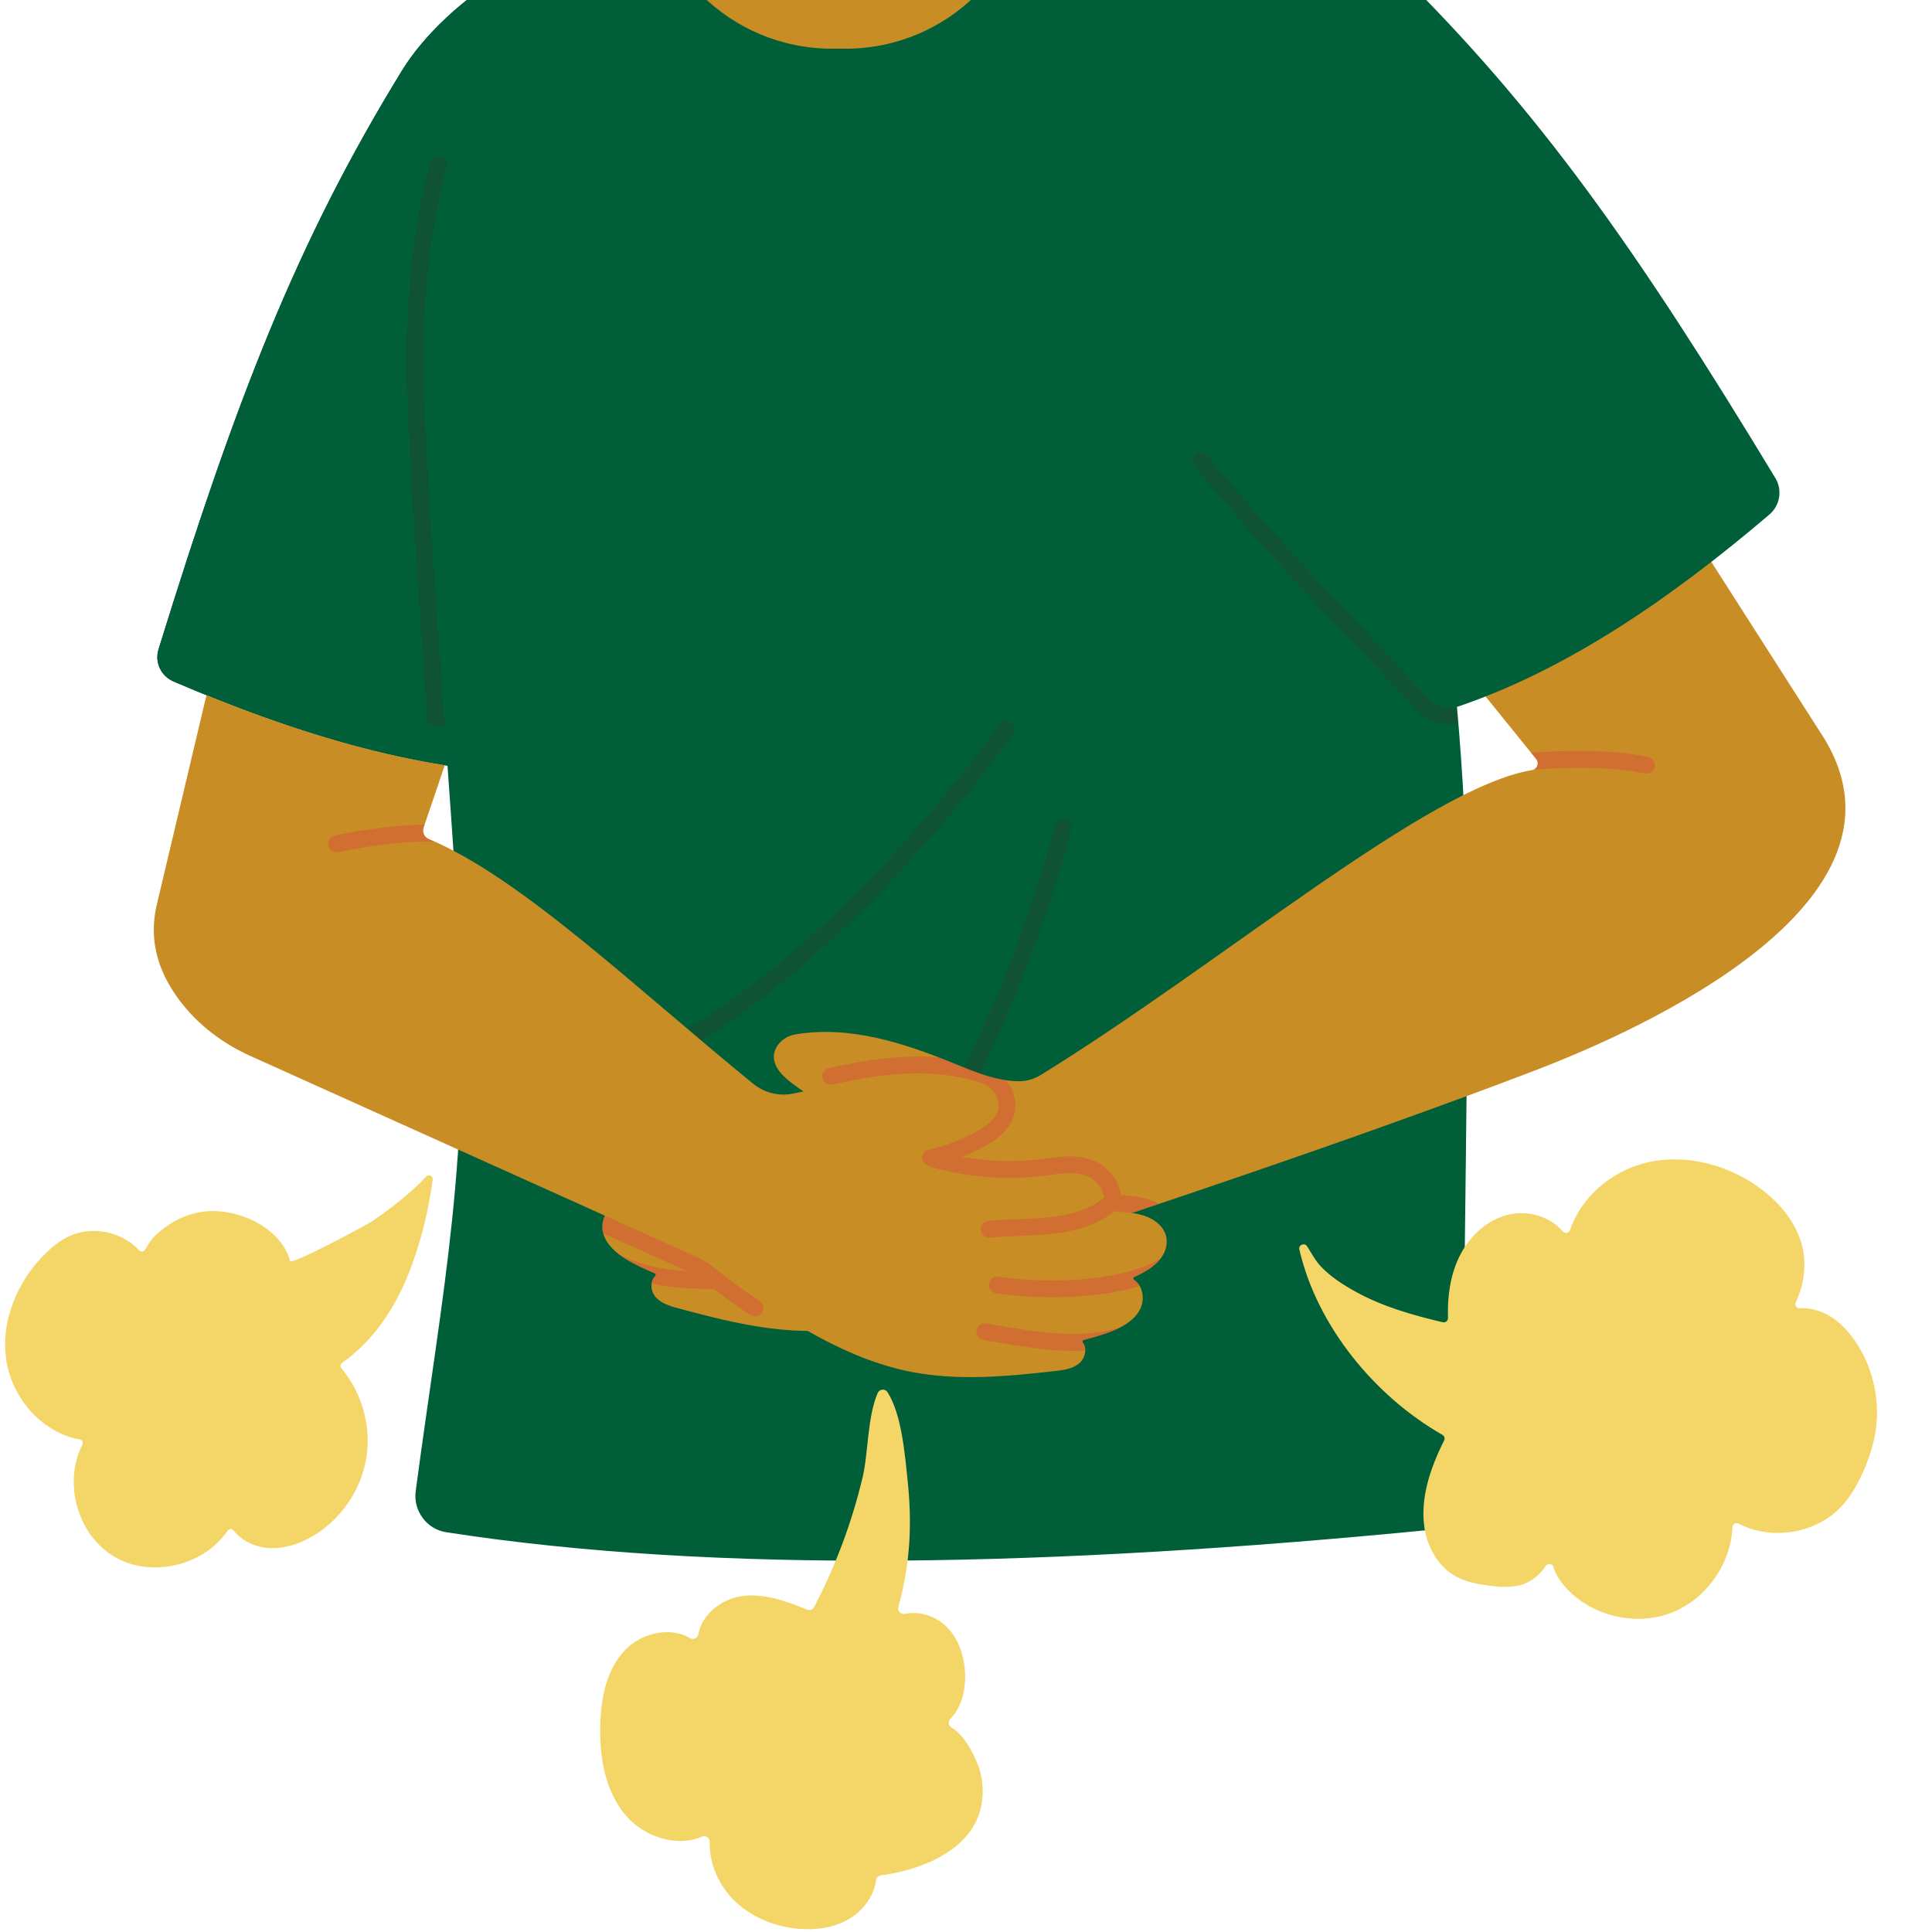 <svg xmlns="http://www.w3.org/2000/svg" xmlns:xlink="http://www.w3.org/1999/xlink" width="500" zoomAndPan="magnify" viewBox="0 0 375 375" height="500" preserveAspectRatio="xMidYMid meet" version="1.0"><defs><filter x="0%" y="0%" width="100%" height="100%" id="995a963577"><feColorMatrix values="0 0 0 0 1 0 0 0 0 1 0 0 0 0 1 0 0 0 1 0" color-interpolation-filters="sRGB"/></filter><mask id="887ee5155d"><g filter="url(#995a963577)"><rect x="-37.5" width="450" fill="#000000" y="-37.5" height="450" fill-opacity="0.2"/></g></mask><clipPath id="b84fd638a3"><path d="M 0.719 0.441 L 89 0.441 L 89 75.801 L 0.719 75.801 Z M 0.719 0.441 " clip-rule="nonzero"/></clipPath><clipPath id="e6edc9e2b5"><rect x="0" width="90" y="0" height="76"/></clipPath><mask id="e43c0a4091"><g filter="url(#995a963577)"><rect x="-37.5" width="450" fill="#000000" y="-37.5" height="450" fill-opacity="0.2"/></g></mask><clipPath id="0b2fe55e73"><path d="M 0 0.641 L 34 0.641 L 34 73 L 0 73 Z M 0 0.641 " clip-rule="nonzero"/></clipPath><clipPath id="4eeacc6f06"><rect x="0" width="35" y="0" height="74"/></clipPath><mask id="242137f7cf"><g filter="url(#995a963577)"><rect x="-37.5" width="450" fill="#000000" y="-37.5" height="450" fill-opacity="0.2"/></g></mask><clipPath id="2a8171086a"><path d="M 0.719 1 L 8.879 1 L 8.879 112.602 L 0.719 112.602 Z M 0.719 1 " clip-rule="nonzero"/></clipPath><clipPath id="2b409f9e02"><rect x="0" width="9" y="0" height="113"/></clipPath><mask id="5aa3c8e956"><g filter="url(#995a963577)"><rect x="-37.5" width="450" fill="#000000" y="-37.5" height="450" fill-opacity="0.2"/></g></mask><clipPath id="6fba19df7d"><path d="M 0 0.559 L 12.961 0.559 L 12.961 15.441 L 0 15.441 Z M 0 0.559 " clip-rule="nonzero"/></clipPath><clipPath id="954cee6ff2"><rect x="0" width="13" y="0" height="16"/></clipPath><mask id="e08da7e0fc"><g filter="url(#995a963577)"><rect x="-37.5" width="450" fill="#000000" y="-37.5" height="450" fill-opacity="0.4"/></g></mask><clipPath id="d288aad850"><path d="M 0.801 1 L 26.238 1 L 26.238 12.879 L 0.801 12.879 Z M 0.801 1 " clip-rule="nonzero"/></clipPath><clipPath id="7efb941808"><rect x="0" width="27" y="0" height="13"/></clipPath><mask id="d2d82b9e9c"><g filter="url(#995a963577)"><rect x="-37.5" width="450" fill="#000000" y="-37.5" height="450" fill-opacity="0.4"/></g></mask><clipPath id="96d4973beb"><rect x="0" width="34" y="0" height="14"/></clipPath><mask id="b4283d8c27"><g filter="url(#995a963577)"><rect x="-37.5" width="450" fill="#000000" y="-37.5" height="450" fill-opacity="0.4"/></g></mask><clipPath id="90ffde12c3"><path d="M 1 0.441 L 25.84 0.441 L 25.84 5.238 L 1 5.238 Z M 1 0.441 " clip-rule="nonzero"/></clipPath><clipPath id="52e0305cac"><rect x="0" width="26" y="0" height="6"/></clipPath><mask id="9acf2d40b3"><g filter="url(#995a963577)"><rect x="-37.5" width="450" fill="#000000" y="-37.5" height="450" fill-opacity="0.4"/></g></mask><clipPath id="13473ba43e"><path d="M 0.641 0.199 L 32.801 0.199 L 32.801 21 L 0.641 21 Z M 0.641 0.199 " clip-rule="nonzero"/></clipPath><clipPath id="9ed6375bfd"><rect x="0" width="33" y="0" height="22"/></clipPath><mask id="9c349eee25"><g filter="url(#995a963577)"><rect x="-37.5" width="450" fill="#000000" y="-37.5" height="450" fill-opacity="0.4"/></g></mask><clipPath id="57d192fdc5"><path d="M 0.359 1 L 66 1 L 66 32 L 0.359 32 Z M 0.359 1 " clip-rule="nonzero"/></clipPath><clipPath id="d9bb31161b"><rect x="0" width="67" y="0" height="33"/></clipPath><mask id="df1fdd1217"><g filter="url(#995a963577)"><rect x="-37.5" width="450" fill="#000000" y="-37.5" height="450" fill-opacity="0.4"/></g></mask><clipPath id="033b6da71b"><path d="M 1 1 L 27.719 1 L 27.719 9.719 L 1 9.719 Z M 1 1 " clip-rule="nonzero"/></clipPath><clipPath id="f2df58ccd8"><rect x="0" width="28" y="0" height="10"/></clipPath><mask id="f285cf8e12"><g filter="url(#995a963577)"><rect x="-37.5" width="450" fill="#000000" y="-37.5" height="450" fill-opacity="0.4"/></g></mask><clipPath id="09efd98a1e"><path d="M 0.281 1 L 35 1 L 35 9 L 0.281 9 Z M 0.281 1 " clip-rule="nonzero"/></clipPath><clipPath id="0675889aa6"><rect x="0" width="36" y="0" height="9"/></clipPath><mask id="75b67c889a"><g filter="url(#995a963577)"><rect x="-37.5" width="450" fill="#000000" y="-37.5" height="450" fill-opacity="0.4"/></g></mask><clipPath id="051505209c"><path d="M 0.359 0.559 L 29 0.559 L 29 6.801 L 0.359 6.801 Z M 0.359 0.559 " clip-rule="nonzero"/></clipPath><clipPath id="ef97b8bd13"><rect x="0" width="30" y="0" height="7"/></clipPath><mask id="bc9e507349"><g filter="url(#995a963577)"><rect x="-37.5" width="450" fill="#000000" y="-37.5" height="450" fill-opacity="0.2"/></g></mask><clipPath id="d50dcf6f4d"><path d="M 0.121 0.359 L 52.441 0.359 L 52.441 53.879 L 0.121 53.879 Z M 0.121 0.359 " clip-rule="nonzero"/></clipPath><clipPath id="f3fdce5ae1"><rect x="0" width="53" y="0" height="54"/></clipPath><mask id="3ca24c982e"><g filter="url(#995a963577)"><rect x="-37.5" width="450" fill="#000000" y="-37.5" height="450" fill-opacity="0.4"/></g></mask><clipPath id="9e4247f01a"><path d="M 0.359 1 L 21.961 1 L 21.961 6.602 L 0.359 6.602 Z M 0.359 1 " clip-rule="nonzero"/></clipPath><clipPath id="7a988a30ff"><rect x="0" width="22" y="0" height="7"/></clipPath></defs><path fill="#005e38" d="M 89.055 181.137 C 91.527 224.484 85.855 250.488 80.688 289.426 C 80.18 293.254 82.809 296.812 86.625 297.406 C 139.117 305.551 204.57 304.098 277.746 296.93 C 281.422 296.57 284.203 293.445 284.156 289.75 C 283.777 258.832 284.828 222.035 284.828 182.418 C 284.828 124.844 275.227 84.852 267.703 35.91 C 262.336 1.004 239.387 -28.297 204.137 -30.469 C 188.996 -31.402 173.914 -31.328 158.891 -30.246 C 103.406 -26.25 80.516 20.125 82.27 75.727 C 83.047 100.25 87.699 157.387 89.055 181.137 Z M 89.055 181.137 " fill-opacity="1" fill-rule="nonzero"/><g mask="url(#887ee5155d)"><g transform="matrix(1, 0, 0, 1, 108, 139)"><g clip-path="url(#e6edc9e2b5)"><g clip-path="url(#b84fd638a3)"><path fill="#4d2a22" d="M 2.555 75.129 C 1.867 75.129 1.227 74.691 1 74.004 C 0.719 73.145 1.188 72.223 2.047 71.941 C 48.227 56.805 85.512 2.164 85.883 1.613 C 86.387 0.863 87.402 0.668 88.152 1.172 C 88.902 1.68 89.098 2.695 88.594 3.441 C 88.215 4.004 50.301 59.566 3.062 75.047 C 2.895 75.102 2.723 75.129 2.555 75.129 Z M 2.555 75.129 " fill-opacity="1" fill-rule="nonzero"/></g></g></g></g><g mask="url(#e43c0a4091)"><g transform="matrix(1, 0, 0, 1, 174, 158)"><g clip-path="url(#4eeacc6f06)"><g clip-path="url(#0b2fe55e73)"><path fill="#4d2a22" d="M 2.301 72.953 C 1.988 72.953 1.672 72.863 1.395 72.676 C 0.641 72.176 0.441 71.16 0.945 70.41 C 21.641 39.465 30.656 2.578 30.742 2.211 C 30.953 1.332 31.84 0.793 32.715 1 C 33.594 1.211 34.133 2.094 33.922 2.973 C 33.832 3.348 24.695 40.785 3.66 72.227 C 3.348 72.699 2.828 72.953 2.301 72.953 Z M 2.301 72.953 " fill-opacity="1" fill-rule="nonzero"/></g></g></g></g><path fill="#c98d26" d="M 353.934 143.109 L 310.859 75.727 L 267.688 109.629 L 298.168 147.328 C 298.812 148.125 298.367 149.312 297.359 149.477 C 277.09 152.836 237.055 187.035 202.074 208.613 C 200.809 209.395 199.359 209.859 197.871 209.863 C 197.863 209.863 197.855 209.863 197.848 209.863 C 193.363 209.867 189.074 208.012 184.996 206.348 C 175.277 202.383 164.871 199.027 154.418 200.77 C 152.844 201.035 151.402 201.941 150.664 203.355 C 149.277 205.996 151.27 208.297 153.242 209.883 C 155.938 212.047 158.961 213.801 162.176 215.062 C 162.809 215.309 163.32 215.848 163.402 216.52 C 163.566 217.848 162.121 218.305 160.973 218.445 C 153.695 219.328 146.242 218.734 139.199 216.711 C 136.609 215.969 133.918 215.023 131.285 215.602 C 128.785 216.148 126.555 218.766 127.289 221.133 C 127.348 221.324 127.195 221.527 126.996 221.543 C 124.734 221.707 122.453 221.273 120.188 221.422 C 117.148 221.617 113.773 223.258 113.965 226.887 C 114 227.605 114.203 228.312 114.516 228.961 C 115.523 231.043 117.355 232.375 119.219 233.605 C 119.422 233.742 119.398 234.047 119.172 234.148 C 117.352 234.977 116.516 237.461 117.102 239.445 C 117.742 241.629 119.598 243.234 121.539 244.422 C 123.297 245.5 125.191 246.344 127.086 247.16 C 127.301 247.25 127.336 247.523 127.168 247.684 C 126.137 248.652 126.266 250.605 127.238 251.738 C 128.324 253.012 130.043 253.516 131.66 253.949 C 140.676 256.375 149.891 258.68 159.219 258.293 C 167.809 257.938 176.094 255.293 183.957 251.953 C 191.332 248.816 198.785 245.285 205.367 240.598 C 206.082 240.09 206.855 239.684 207.688 239.41 C 217.195 236.301 261.52 221.695 297.512 207.941 C 311.676 202.531 375.02 177.012 353.934 143.105 Z M 353.934 143.109 " fill-opacity="1" fill-rule="nonzero"/><path fill="#005e38" d="M 78.062 13.629 C 57.566 46.992 45.781 77.562 30.773 126.02 C 29.984 128.57 31.234 131.227 33.711 132.289 C 57.004 142.277 79.988 149.301 102.348 150.145 C 104.719 150.23 106.762 148.781 107.895 146.742 C 124.254 117.25 145.57 83.828 154.102 45.562 C 161.875 10.699 141.32 -2.559 129.5 -8.242 C 109.699 -17.77 86.078 0.582 78.062 13.629 Z M 78.062 13.629 " fill-opacity="1" fill-rule="nonzero"/><path fill="#005e38" d="M 78.062 13.629 C 57.566 46.992 45.781 77.562 30.773 126.02 C 29.984 128.57 31.234 131.227 33.711 132.289 C 57.004 142.277 79.988 149.301 102.348 150.145 C 104.719 150.23 106.762 148.781 107.895 146.742 C 124.254 117.25 145.57 83.828 154.102 45.562 C 161.875 10.699 141.32 -2.559 129.5 -8.242 C 109.699 -17.77 86.078 0.582 78.062 13.629 Z M 78.062 13.629 " fill-opacity="1" fill-rule="nonzero"/><g mask="url(#242137f7cf)"><g transform="matrix(1, 0, 0, 1, 78, 29)"><g clip-path="url(#2b409f9e02)"><g clip-path="url(#2a8171086a)"><path fill="#4d2a22" d="M 7.121 1.172 C 6.379 1.172 5.723 1.668 5.535 2.387 C 2.039 15.707 0.492 30.668 1.004 46.832 C 1.469 61.5 3.301 87.621 5.008 111.523 C 6.117 111.773 7.227 112 8.332 112.223 C 6.617 88.18 4.738 61.52 4.273 46.727 C 3.785 31.277 5.207 16.543 8.699 3.23 C 8.973 2.191 8.199 1.172 7.121 1.172 Z M 7.121 1.172 " fill-opacity="1" fill-rule="nonzero"/></g></g></g></g><path fill="#c98d26" d="M 125.457 -129.117 L 200.168 -129.117 L 200.168 -26.59 C 200.168 -6.695 184.02 9.453 164.129 9.453 L 161.496 9.453 C 141.605 9.453 125.457 -6.695 125.457 -26.59 Z M 125.457 -129.117 " fill-opacity="1" fill-rule="nonzero"/><g mask="url(#5aa3c8e956)"><g transform="matrix(1, 0, 0, 1, 162, 232)"><g clip-path="url(#954cee6ff2)"><g clip-path="url(#6fba19df7d)"><path fill="#4d2a22" d="M 1.816 15.07 C 1.426 15.07 1.031 14.93 0.719 14.645 C 0.051 14.039 0 13.004 0.605 12.336 C 3.566 9.074 6.488 5.473 9.293 1.637 C 9.824 0.906 10.848 0.746 11.574 1.281 C 12.305 1.812 12.465 2.836 11.93 3.562 C 9.059 7.496 6.062 11.184 3.031 14.531 C 2.707 14.887 2.262 15.07 1.82 15.07 Z M 1.816 15.07 " fill-opacity="1" fill-rule="nonzero"/></g></g></g></g><g mask="url(#e08da7e0fc)"><g transform="matrix(1, 0, 0, 1, 124, 218)"><g clip-path="url(#7efb941808)"><g clip-path="url(#d288aad850)"><path fill="#dd3f40" d="M 23.996 12.238 C 24.137 12.273 24.273 12.293 24.41 12.293 C 25.137 12.293 25.801 11.805 25.992 11.07 C 26.219 10.195 25.695 9.305 24.82 9.074 C 23.02 8.605 21.156 8.25 19.184 7.871 C 13.277 6.742 7.195 5.574 3.285 1.234 C 3.109 1.855 3.09 2.504 3.285 3.133 C 3.348 3.324 3.195 3.527 2.992 3.543 C 2.32 3.59 1.645 3.586 0.965 3.559 C 5.598 8.602 12.438 9.91 18.57 11.082 C 20.488 11.449 22.297 11.797 23.996 12.238 Z M 23.996 12.238 " fill-opacity="1" fill-rule="nonzero"/></g></g></g></g><g mask="url(#d2d82b9e9c)"><g transform="matrix(1, 0, 0, 1, 114, 228)"><g clip-path="url(#96d4973beb)"><path fill="#dd3f40" d="M 31.266 12.758 C 32.16 12.758 32.891 12.039 32.898 11.145 C 32.91 10.242 32.188 9.5 31.285 9.488 C 16.211 9.297 4.23 4.809 0.613 1.137 C 1.637 3.117 3.406 4.41 5.215 5.605 C 5.422 5.742 5.395 6.047 5.172 6.148 C 4.668 6.379 4.246 6.742 3.902 7.184 C 10.535 10.398 20.699 12.625 31.246 12.758 Z M 31.266 12.758 " fill-opacity="1" fill-rule="nonzero"/></g></g></g><g mask="url(#b4283d8c27)"><g transform="matrix(1, 0, 0, 1, 296, 145)"><g clip-path="url(#52e0305cac)"><g clip-path="url(#90ffde12c3)"><path fill="#dd3f40" d="M 23.906 1.91 C 17.082 0.508 8.633 0.57 1.18 1.102 L 2.168 2.328 C 2.73 3.02 2.461 4.012 1.715 4.363 C 8.887 3.863 16.902 3.809 23.25 5.113 C 24.133 5.293 25 4.727 25.18 3.84 C 25.363 2.957 24.793 2.094 23.906 1.91 Z M 23.906 1.91 " fill-opacity="1" fill-rule="nonzero"/></g></g></g></g><path fill="#c98d26" d="M 221.016 235.672 C 218.785 235.188 216.449 235.277 214.227 234.766 C 214.035 234.723 213.949 234.504 214.039 234.324 C 215.117 232.094 213.305 229.172 210.914 228.258 C 208.398 227.293 205.594 227.824 202.922 228.172 C 195.652 229.117 188.195 228.586 181.133 226.625 C 180.02 226.316 178.66 225.648 179.02 224.359 C 179.203 223.707 179.785 223.25 180.449 223.102 C 183.816 222.336 187.07 221.055 190.055 219.32 C 192.246 218.047 194.559 216.066 193.586 213.25 C 193.062 211.738 191.773 210.629 190.258 210.133 C 180.184 206.844 169.395 208.605 159.191 211.07 C 157.375 211.508 155.516 211.977 153.637 212.316 C 150.98 212.797 148.258 212.031 146.164 210.328 C 123.703 192.051 101.09 170.285 83.242 162.867 C 82.363 162.504 81.922 161.516 82.227 160.613 L 86.332 148.531 C 71.129 146.117 55.68 141.262 40.074 134.934 L 30.539 175.152 C 28.613 182.656 30.922 188.969 34.887 194.227 C 38.438 198.934 43.238 202.551 48.621 204.973 C 63.953 211.863 108.559 231.965 135.203 243.973 C 136.535 244.574 137.77 245.367 138.906 246.293 C 143.477 250 148.438 253.266 153.395 256.316 C 160.668 260.797 168.465 264.648 176.906 266.289 C 186.07 268.066 195.523 267.168 204.805 266.117 C 206.469 265.93 208.238 265.691 209.508 264.598 C 210.637 263.621 211.059 261.707 210.184 260.594 C 210.043 260.414 210.117 260.148 210.34 260.09 C 212.34 259.566 214.336 259.016 216.238 258.215 C 218.332 257.328 220.41 256.02 221.371 253.957 C 222.246 252.082 221.793 249.5 220.113 248.41 C 219.906 248.273 219.926 247.969 220.152 247.867 C 222.176 246.93 224.188 245.887 225.496 243.977 C 225.902 243.383 226.207 242.715 226.352 242.008 C 227.082 238.449 223.988 236.32 221.016 235.672 Z M 221.016 235.672 " fill-opacity="1" fill-rule="nonzero"/><g mask="url(#9acf2d40b3)"><g transform="matrix(1, 0, 0, 1, 116, 235)"><g clip-path="url(#9ed6375bfd)"><g clip-path="url(#13473ba43e)"><path fill="#dd3f40" d="M 31.43 17.504 C 28.461 15.531 25.555 13.449 22.789 11.199 C 21.73 10.336 20.582 9.598 19.336 9.035 C 13.973 6.617 7.867 3.867 1.422 0.961 C 0.914 2.004 0.773 3.273 1.09 4.398 C 6.926 7.027 12.453 9.52 17.387 11.742 C 12.695 11.426 8.125 10.578 4.195 8.508 C 4.629 8.836 5.082 9.141 5.539 9.422 C 7.297 10.5 9.191 11.34 11.086 12.16 C 11.301 12.25 11.336 12.523 11.168 12.68 C 10.766 13.055 10.547 13.582 10.477 14.148 C 14.391 14.961 18.504 15.168 22.555 15.184 C 24.91 17.004 27.297 18.684 29.574 20.199 C 29.816 20.363 30.098 20.457 30.387 20.473 C 30.41 20.473 30.43 20.477 30.449 20.477 C 32.102 20.57 32.805 18.418 31.43 17.5 Z M 31.43 17.504 " fill-opacity="1" fill-rule="nonzero"/></g></g></g></g><g mask="url(#9c349eee25)"><g transform="matrix(1, 0, 0, 1, 159, 204)"><g clip-path="url(#d9bb31161b)"><g clip-path="url(#57d192fdc5)"><path fill="#dd3f40" d="M 62.711 28.48 C 61.266 28.164 59.891 28.062 58.559 27.941 C 58.477 27.352 58.32 26.758 58.09 26.176 C 57.199 23.922 55.328 22.062 53.082 21.203 C 51.742 20.688 50.273 20.441 48.598 20.441 C 47.102 20.441 45.676 20.633 44.301 20.82 L 43.5 20.93 C 41.312 21.215 39.078 21.359 36.855 21.359 C 33.797 21.359 30.75 21.09 27.754 20.555 C 29.453 19.875 31.105 19.07 32.699 18.148 C 38.797 14.602 38.434 10.383 37.676 8.184 C 37.355 7.254 36.852 6.398 36.211 5.645 C 32.676 5.121 29.266 3.68 25.996 2.348 C 25.062 1.969 24.121 1.594 23.176 1.23 C 21.879 1.121 20.547 1.062 19.172 1.062 C 13.062 1.062 6.93 2.176 1.859 3.324 C 0.984 3.523 0.441 4.402 0.652 5.277 C 0.656 5.289 0.66 5.301 0.66 5.316 C 0.867 6.18 1.73 6.707 2.594 6.512 C 12.078 4.363 21.977 3.102 31.27 6.137 C 32.781 6.633 34.066 7.746 34.586 9.25 C 35.559 12.07 33.246 14.047 31.055 15.32 C 28.07 17.055 24.82 18.336 21.449 19.102 C 20.789 19.254 20.203 19.707 20.02 20.363 C 19.66 21.652 21.02 22.32 22.137 22.629 C 29.195 24.59 36.652 25.117 43.922 24.172 C 46.594 23.824 49.398 23.293 51.914 24.258 C 54.305 25.172 56.117 28.098 55.039 30.324 C 54.953 30.504 55.035 30.723 55.23 30.77 C 57.012 31.18 58.867 31.207 60.684 31.449 C 62.336 30.898 64.109 30.305 65.988 29.676 C 65.02 29.156 63.926 28.746 62.711 28.48 Z M 62.711 28.48 " fill-opacity="1" fill-rule="nonzero"/></g></g></g></g><g mask="url(#df1fdd1217)"><g transform="matrix(1, 0, 0, 1, 189, 231)"><g clip-path="url(#f2df58ccd8)"><g clip-path="url(#033b6da71b)"><path fill="#dd3f40" d="M 3.199 9.23 C 3.055 9.246 2.918 9.242 2.781 9.219 C 2.062 9.113 1.48 8.531 1.402 7.773 C 1.305 6.879 1.957 6.074 2.855 5.977 C 4.707 5.781 6.605 5.711 8.609 5.633 C 14.621 5.398 20.805 5.152 25.324 1.449 C 25.402 2.09 25.324 2.73 25.035 3.324 C 24.949 3.508 25.066 3.73 25.266 3.773 C 25.926 3.926 26.594 4.02 27.266 4.094 C 21.934 8.387 14.973 8.656 8.738 8.898 C 6.785 8.973 4.941 9.043 3.199 9.23 Z M 3.199 9.23 " fill-opacity="1" fill-rule="nonzero"/></g></g></g></g><g mask="url(#f285cf8e12)"><g transform="matrix(1, 0, 0, 1, 191, 243)"><g clip-path="url(#0675889aa6)"><g clip-path="url(#09efd98a1e)"><path fill="#dd3f40" d="M 2.324 8.039 C 1.441 7.906 0.828 7.086 0.949 6.199 C 1.074 5.305 1.898 4.68 2.793 4.805 C 17.727 6.871 30.246 4.223 34.371 1.137 C 33.062 2.941 31.117 3.957 29.152 4.867 C 28.926 4.969 28.906 5.273 29.113 5.41 C 29.578 5.711 29.941 6.137 30.215 6.621 C 23.172 8.805 12.789 9.488 2.344 8.043 Z M 2.324 8.039 " fill-opacity="1" fill-rule="nonzero"/></g></g></g></g><g mask="url(#75b67c889a)"><g transform="matrix(1, 0, 0, 1, 189, 256)"><g clip-path="url(#ef97b8bd13)"><g clip-path="url(#051505209c)"><path fill="#dd3f40" d="M 21.648 6.148 C 17.516 6.371 13.273 5.93 9.133 5.301 C 7.352 5.031 5.586 4.73 3.859 4.434 L 1.875 4.094 C 0.984 3.945 0.387 3.102 0.535 2.211 C 0.684 1.32 1.555 0.703 2.418 0.871 L 4.414 1.211 C 12.414 2.586 21.266 4.094 28.699 1.512 C 28.223 1.77 27.73 2.004 27.234 2.215 C 25.332 3.016 23.336 3.566 21.34 4.09 C 21.117 4.148 21.039 4.414 21.184 4.594 C 21.523 5.027 21.664 5.578 21.645 6.148 Z M 21.648 6.148 " fill-opacity="1" fill-rule="nonzero"/></g></g></g></g><path fill="#005e38" d="M 270.828 -6.047 C 298.828 21.465 317.875 48.648 344.594 92.785 C 346 95.109 345.504 98.109 343.438 99.871 C 324.004 116.426 304.09 129.93 283.172 137.09 C 280.957 137.852 278.648 136.98 277.051 135.262 C 253.961 110.445 225.168 83.105 207.207 47.316 C 190.844 14.711 197.605 -15.754 209.125 -22.281 C 228.316 -33.156 259.875 -16.805 270.828 -6.047 Z M 270.828 -6.047 " fill-opacity="1" fill-rule="nonzero"/><g mask="url(#bc9e507349)"><g transform="matrix(1, 0, 0, 1, 231, 87)"><g clip-path="url(#f3fdce5ae1)"><g clip-path="url(#d50dcf6f4d)"><path fill="#4d2a22" d="M 52.07 53.484 C 51.98 52.383 51.887 51.281 51.789 50.188 C 49.691 50.727 47.555 49.879 46.051 48.262 C 32.676 33.887 17.387 18.664 3.398 1.441 C 2.754 0.645 1.543 0.641 0.898 1.438 C 0.891 1.445 0.883 1.453 0.875 1.461 C 0.395 2.059 0.391 2.914 0.875 3.508 C 11.375 16.438 22.555 28.207 33.031 39.23 C 36.73 43.125 40.227 46.805 43.656 50.488 C 45.516 52.488 48.02 53.637 50.523 53.637 C 51.043 53.637 51.559 53.582 52.07 53.484 Z M 52.07 53.484 " fill-opacity="1" fill-rule="nonzero"/></g></g></g></g><g mask="url(#3ca24c982e)"><g transform="matrix(1, 0, 0, 1, 63, 159)"><g clip-path="url(#7a988a30ff)"><g clip-path="url(#9e4247f01a)"><path fill="#dd3f40" d="M 20.242 3.871 C 19.363 3.504 18.922 2.52 19.227 1.613 L 19.418 1.062 C 10.594 1.246 2.418 3.082 1.957 3.188 C 1.074 3.391 0.527 4.266 0.727 5.145 C 0.898 5.902 1.574 6.418 2.32 6.418 C 2.438 6.418 2.562 6.402 2.684 6.375 C 2.801 6.348 12.086 4.266 21.281 4.324 C 20.934 4.172 20.586 4.012 20.242 3.871 Z M 20.242 3.871 " fill-opacity="1" fill-rule="nonzero"/></g></g></g></g><path fill="#f4d668" d="M 56.297 244.738 C 54.531 238.156 46.031 234.441 39.727 235.148 C 37.098 235.445 34.555 236.441 32.402 237.98 C 31.48 238.641 30.449 239.445 29.684 240.281 C 29.488 240.496 28.676 241.629 28.176 242.531 C 27.934 242.969 27.34 243.035 26.996 242.668 C 23.672 239.098 17.98 237.863 13.52 239.898 C 11.785 240.691 10.27 241.898 8.902 243.223 C 3.348 248.613 0.023 256.566 1.254 264.207 C 2.43 271.508 8.234 278.098 15.461 279.391 C 15.938 279.477 16.203 279.996 15.984 280.426 C 12.227 287.781 15.027 297.938 22.188 302.16 C 29.328 306.371 39.543 303.93 44.176 297.117 C 44.457 296.707 45.047 296.707 45.355 297.098 C 46.93 299.082 49.465 300.262 52.016 300.465 C 54.926 300.695 57.836 299.777 60.383 298.344 C 66.02 295.172 70.082 289.34 71.105 282.953 C 72.086 276.836 70.262 270.332 66.273 265.598 C 65.992 265.262 66.051 264.77 66.414 264.516 C 72.211 260.465 76.375 254.344 79.074 247.789 C 81.508 241.879 83.117 235.363 83.988 228.977 C 84.086 228.254 83.211 227.844 82.715 228.375 C 79.703 231.609 75.969 234.473 72.422 236.918 C 71.215 237.75 56.535 245.637 56.293 244.738 Z M 56.297 244.738 " fill-opacity="1" fill-rule="nonzero"/><path fill="#f4d668" d="M 280.043 256.648 C 280.574 256.77 281.07 256.352 281.055 255.809 C 280.93 251.762 281.457 247.652 283.203 244.012 C 285.105 240.051 288.609 236.711 292.898 235.734 C 296.641 234.883 300.902 236.125 303.332 239.02 C 303.75 239.516 304.531 239.359 304.742 238.746 C 306.914 232.359 312.727 227.398 319.309 225.73 C 326.445 223.926 334.23 225.727 340.383 229.77 C 344.48 232.461 348.023 236.262 349.539 240.93 C 350.344 243.41 350.383 245.922 349.969 248.477 C 349.828 249.352 349.285 251.328 348.559 252.758 C 348.273 253.32 348.711 253.973 349.34 253.938 C 351.16 253.824 353.027 254.289 354.645 255.156 C 356.91 256.363 358.723 258.293 360.16 260.418 C 363.445 265.285 364.887 271.371 364.133 277.195 C 363.738 280.234 362.773 283.18 361.504 285.969 C 360.457 288.266 359.184 290.488 357.469 292.344 C 352.531 297.688 343.887 299.07 337.461 295.738 C 336.93 295.461 336.301 295.828 336.273 296.422 C 335.949 303.562 331.184 310.375 324.512 312.996 C 317.418 315.789 308.672 313.641 303.676 307.879 C 302.742 306.801 301.918 305.516 301.523 304.164 C 301.324 303.488 300.453 303.344 300.055 303.926 C 299.062 305.391 297.754 306.617 296.137 307.309 C 293.898 308.262 291.355 308.078 288.941 307.758 C 286.793 307.473 284.617 307.074 282.707 306.051 C 279.305 304.23 277.141 300.559 276.52 296.754 C 275.551 290.828 277.691 284.801 280.309 279.582 C 280.504 279.191 280.359 278.727 279.98 278.508 C 266.914 271.059 255.637 257.441 252.203 242.523 C 252 241.641 253.195 241.137 253.695 241.895 C 254.539 243.18 255.238 244.59 256.297 245.734 C 258.266 247.855 260.883 249.504 263.41 250.875 C 268.582 253.684 274.332 255.305 280.043 256.648 Z M 280.043 256.648 " fill-opacity="1" fill-rule="nonzero"/><path fill="#f4d668" d="M 170.051 364.918 C 170.113 364.438 170.5 364.07 170.98 364.004 C 181.746 362.551 193.113 356.633 190.305 344.07 C 189.895 342.234 187.551 336.867 184.703 335.344 C 184.07 335.004 183.977 334.129 184.48 333.621 C 186.43 331.656 187.32 328.539 187.34 325.672 C 187.367 322.059 186.289 318.301 183.727 315.758 C 181.641 313.688 178.457 312.633 175.645 313.254 C 174.855 313.43 174.16 312.695 174.375 311.914 C 176.656 303.57 177.086 295.961 176.152 287.188 C 175.672 282.668 175.039 274.465 172.25 270.203 C 171.785 269.492 170.695 269.609 170.355 270.391 C 168.328 275.07 168.555 282.059 167.426 286.777 C 165.344 295.504 162.176 303.977 158.02 311.926 C 157.758 312.426 157.156 312.641 156.633 312.426 C 152.566 310.754 148.281 309.203 143.949 309.809 C 140.012 310.363 136.18 313.441 135.57 317.18 C 135.445 317.934 134.621 318.359 133.965 317.965 C 130.168 315.688 124.543 316.914 121.352 320.246 C 117.664 324.098 116.594 329.758 116.496 335.086 C 116.383 341.223 117.492 347.723 121.477 352.391 C 125.027 356.551 131.355 358.617 136.23 356.5 C 136.957 356.184 137.773 356.703 137.75 357.496 C 137.648 361.516 139.336 365.555 142.121 368.488 C 145.367 371.902 149.969 373.867 154.652 374.348 C 158.105 374.703 161.73 374.258 164.73 372.512 C 167.496 370.898 169.645 368.07 170.051 364.918 Z M 170.051 364.918 " fill-opacity="1" fill-rule="nonzero"/></svg>